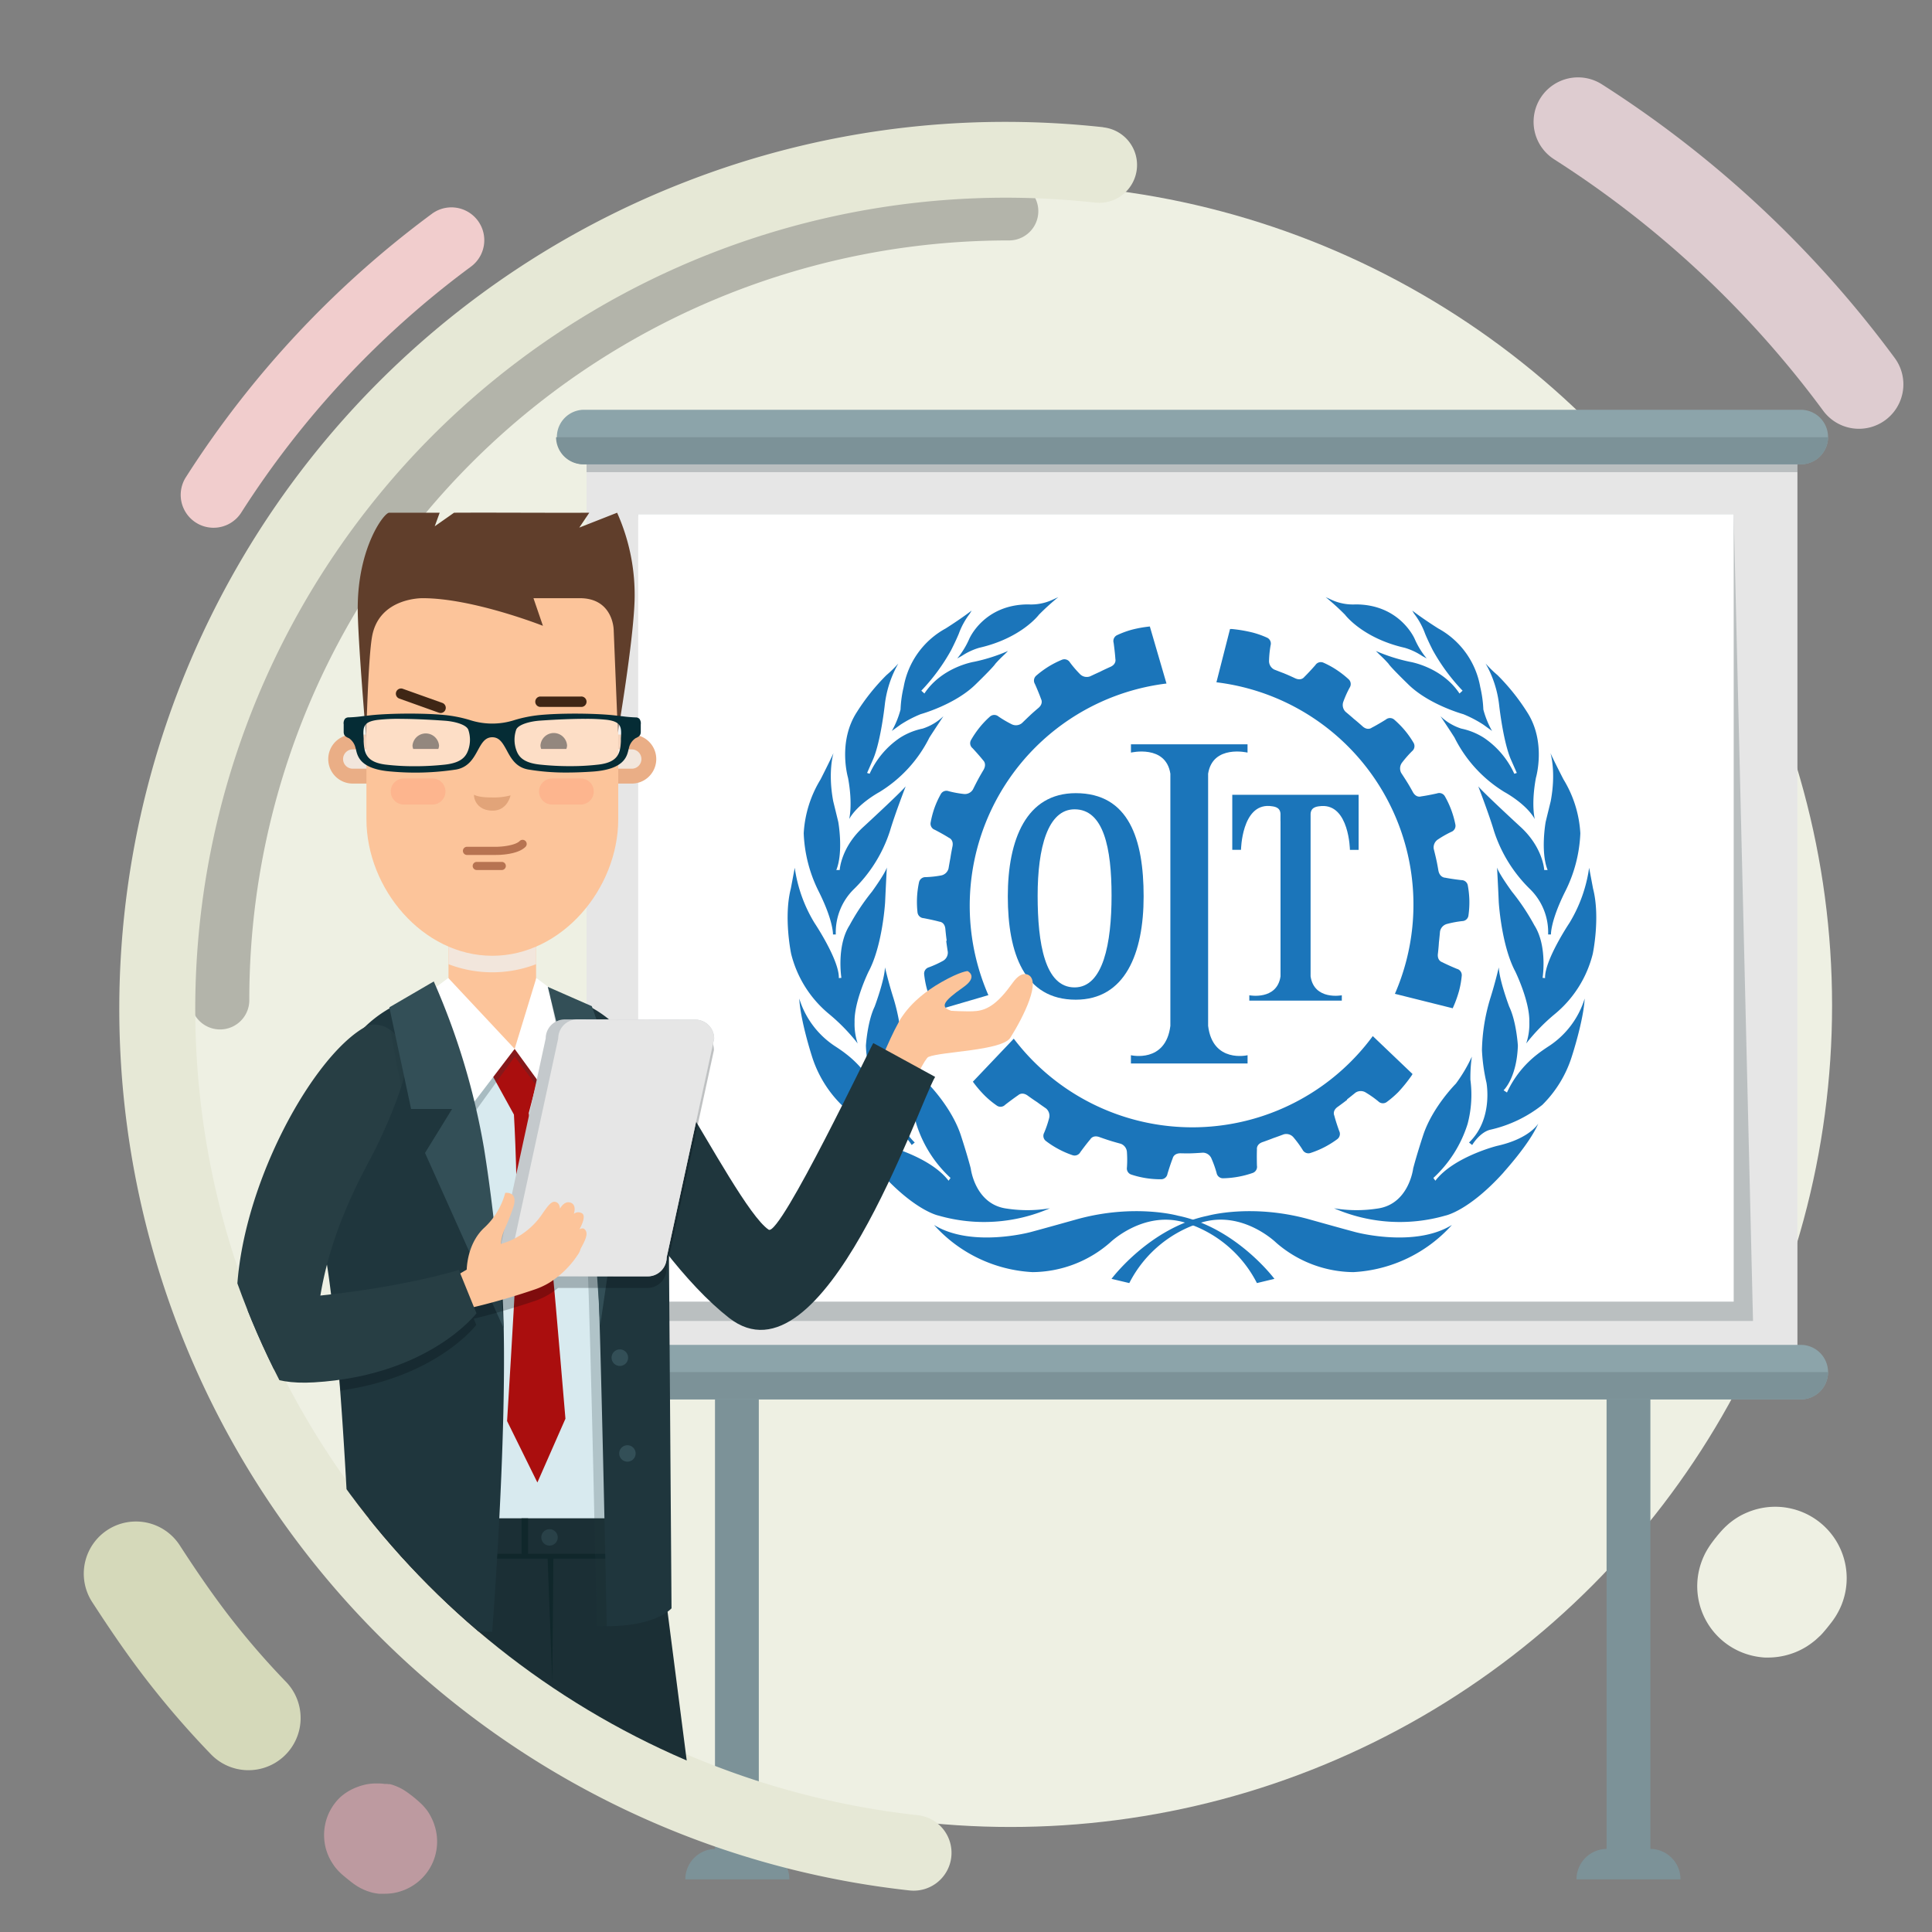 <svg xmlns="http://www.w3.org/2000/svg" xmlns:xlink="http://www.w3.org/1999/xlink" width="400" height="400" viewBox="0 0 400 400">
  <rect x="0" y="0" width="400" height="400" fill="#808080" stroke="none"/>
  <defs>
    <clipPath id="clip-path">
      <circle id="Elipse_4110" data-name="Elipse 4110" cx="170.096" cy="170.096" r="170.096" fill="none"/>
    </clipPath>
  </defs>
  <g id="Grupo_55721" data-name="Grupo 55721" transform="translate(-305 -2570)">
    <g id="CF1_2.2_derechos_3" data-name="CF1_2.2 derechos 3" transform="translate(305 2568.16)">
      <g id="Capa_2" data-name="Capa 2" transform="translate(39.12 39.904)">
        <circle id="Elipse_4108" data-name="Elipse 4108" cx="170.096" cy="170.096" r="170.096" fill="#eef0e3"/>
      </g>
      <g id="Layer_1" data-name="Layer 1" transform="translate(0 1.84)">
        <g id="Grupo_54682" data-name="Grupo 54682" transform="translate(115.128 84.84)">
          <g id="Grupo_54680" data-name="Grupo 54680">
            <rect id="Rectángulo_5673" data-name="Rectángulo 5673" width="250.696" height="189.752" transform="translate(6.312 8.416)" fill="#e6e6e6"/>
            <g id="Grupo_54679" data-name="Grupo 54679" transform="translate(6.312 8.416)" opacity="0.22">
              <rect id="Rectángulo_5674" data-name="Rectángulo 5674" width="250.696" height="4.496" fill="#1f363d"/>
            </g>
            <rect id="Rectángulo_5675" data-name="Rectángulo 5675" width="9.072" height="101.12" transform="translate(32.904 201.648)" fill="#7c9298"/>
            <rect id="Rectángulo_5676" data-name="Rectángulo 5676" width="9.072" height="101.12" transform="translate(217.496 201.648)" fill="#7c9298"/>
            <path id="Trazado_105013" data-name="Trazado 105013" d="M177.36,486.636a6.3,6.3,0,0,1,6.3-6.3H192.6a6.3,6.3,0,0,1,6.3,6.3Z" transform="translate(-150.6 -182.38)" fill="#7c9298"/>
            <path id="Trazado_105014" data-name="Trazado 105014" d="M408,486.636a6.3,6.3,0,0,1,6.3-6.3h8.944a6.3,6.3,0,0,1,6.288,6.3Z" transform="translate(-196.728 -182.38)" fill="#7c9298"/>
            <path id="Trazado_105015" data-name="Trazado 105015" d="M407.3,113.578a5.648,5.648,0,0,1-5.648,5.6h-252.1a5.648,5.648,0,0,1,0-11.288H401.623a5.648,5.648,0,0,1,5.68,5.688Z" transform="translate(-143.951 -107.89)" fill="#8ca4aa"/>
            <path id="Trazado_105016" data-name="Trazado 105016" d="M407.262,115a5.648,5.648,0,0,1-5.648,5.6H149.51a5.64,5.64,0,0,1-5.6-5.6Z" transform="translate(-143.91 -109.312)" fill="#7c9298"/>
            <path id="Trazado_105017" data-name="Trazado 105017" d="M407.3,355.522a5.648,5.648,0,0,1-5.68,5.656H149.551a5.648,5.648,0,0,1,0-11.288H401.623a5.648,5.648,0,0,1,5.68,5.632Z" transform="translate(-143.951 -156.29)" fill="#8ca4aa"/>
            <path id="Trazado_105018" data-name="Trazado 105018" d="M407.262,356.93a5.648,5.648,0,0,1-5.68,5.656H149.51a5.648,5.648,0,0,1-5.6-5.648Z" transform="translate(-143.91 -157.698)" fill="#7c9298"/>
          </g>
          <g id="Grupo_54681" data-name="Grupo 54681" transform="translate(17 21.624)" opacity="0.22">
            <path id="Trazado_105019" data-name="Trazado 105019" d="M395.976,301.944H169.16l-4-167.024H391.976Z" transform="translate(-165.16 -134.92)" fill="#1f363d"/>
          </g>
          <rect id="Rectángulo_5677" data-name="Rectángulo 5677" width="226.816" height="163.024" transform="translate(17 21.624)" fill="#fff"/>
        </g>
        <g id="Grupo_54686" data-name="Grupo 54686" transform="translate(163.07 123.632)">
          <path id="Trazado_105020" data-name="Trazado 105020" d="M243.462,228.96c-.128-.8-.264-2.264-.264-2.264-.1-1.552-1.208-1.6-1.208-1.6-1.368-.376-3.3-.736-3.3-.736a1.352,1.352,0,0,1-1.264-1.176,19.807,19.807,0,0,1-.1-3.152h0a19.333,19.333,0,0,1,.416-3.128,1.352,1.352,0,0,1,1.384-1.04,20.875,20.875,0,0,0,3.12-.336,1.968,1.968,0,0,0,1.6-1.456s.272-1.6.392-2.2h0c.112-.8.4-2.248.4-2.248.36-1.512-.7-1.9-.7-1.9-1.192-.76-2.928-1.656-2.928-1.656a1.344,1.344,0,0,1-.872-1.5,19.943,19.943,0,0,1,.8-3.04h0a19.1,19.1,0,0,1,1.312-2.864,1.328,1.328,0,0,1,1.6-.6,21.169,21.169,0,0,0,3.088.576,1.944,1.944,0,0,0,1.96-.928s.728-1.464,1.016-1.984h0c.392-.752,1.128-1.984,1.128-1.984.8-1.312,0-2.024,0-2.024-.88-1.112-2.216-2.544-2.216-2.544a1.32,1.32,0,0,1-.328-1.688,19.344,19.344,0,0,1,1.776-2.608h0a18.475,18.475,0,0,1,2.176-2.28,1.344,1.344,0,0,1,1.728,0,22.749,22.749,0,0,0,2.72,1.6,1.968,1.968,0,0,0,2.16-.232s1.168-1.136,1.6-1.536h0c.6-.584,1.7-1.512,1.7-1.512,1.216-.952.648-1.92.648-1.92-.472-1.336-1.272-3.12-1.272-3.12a1.352,1.352,0,0,1,.248-1.712,20.284,20.284,0,0,1,2.544-1.88h0a19.8,19.8,0,0,1,2.808-1.432,1.336,1.336,0,0,1,1.64.544,22.3,22.3,0,0,0,2.056,2.4,1.968,1.968,0,0,0,2.112.5s1.488-.7,2.032-.936h0c.752-.392,2.072-.984,2.072-.984,1.44-.576,1.144-1.664,1.144-1.664-.088-1.416-.36-3.352-.36-3.352a1.344,1.344,0,0,1,.712-1.6,19.56,19.56,0,0,1,2.952-1.1h0a24.619,24.619,0,0,1,3.928-.7h-.1l3.448,11.816A46.344,46.344,0,0,0,252.094,240.3l-10.936,3.2-.176-.344a28.97,28.97,0,0,1-1.6-4.088h0a19.581,19.581,0,0,1-.584-3.1,1.352,1.352,0,0,1,.976-1.432,21.229,21.229,0,0,0,2.856-1.3,1.96,1.96,0,0,0,1.064-1.888s-.248-1.6-.32-2.216Z" transform="translate(-210.532 -157.896)" fill="#1b75ba"/>
          <path id="Trazado_105021" data-name="Trazado 105021" d="M328.906,173.858c.8.312,2.088.92,2.088.92,1.384.7,2.008-.216,2.008-.216,1.016-.992,2.3-2.464,2.3-2.464a1.336,1.336,0,0,1,1.656-.5,18.461,18.461,0,0,1,2.76,1.512h0a20,20,0,0,1,2.48,1.944,1.344,1.344,0,0,1,.192,1.72,21.652,21.652,0,0,0-1.288,2.864,1.976,1.976,0,0,0,.44,2.128s1.256,1.048,1.7,1.456h0c.656.52,1.736,1.48,1.736,1.48,1.12,1.08,1.992.36,1.992.36,1.256-.64,2.912-1.68,2.912-1.68a1.344,1.344,0,0,1,1.728,0,20.336,20.336,0,0,1,2.216,2.248h0a19.3,19.3,0,0,1,1.808,2.576,1.344,1.344,0,0,1-.3,1.7,22.709,22.709,0,0,0-2.072,2.36,1.992,1.992,0,0,0-.192,2.168s.9,1.368,1.208,1.88h0c.456.712,1.152,1.976,1.152,1.976.7,1.384,1.752,1,1.752,1,1.4-.192,3.312-.624,3.312-.624a1.344,1.344,0,0,1,1.6.576,19.085,19.085,0,0,1,1.336,2.848h0a19.6,19.6,0,0,1,.856,3.04,1.344,1.344,0,0,1-.848,1.5,21.692,21.692,0,0,0-2.736,1.552,1.968,1.968,0,0,0-.9,1.968s.4,1.6.52,2.176h0c.192.8.432,2.248.432,2.248.264,1.544,1.408,1.544,1.408,1.544,1.392.28,3.336.5,3.336.5a1.336,1.336,0,0,1,1.352,1.08,19.938,19.938,0,0,1,.328,3.128h0a19.656,19.656,0,0,1-.192,3.144,1.328,1.328,0,0,1-1.3,1.136,21.761,21.761,0,0,0-3.088.576,1.976,1.976,0,0,0-1.5,1.6s-.144,1.6-.224,2.216h0c-.04.84-.2,2.272-.2,2.272-.224,1.544.856,1.832.856,1.832,1.256.648,3.072,1.392,3.072,1.392a1.336,1.336,0,0,1,1,1.408,19.142,19.142,0,0,1-.544,3.1h0a24.1,24.1,0,0,1-1.376,3.752l.056-.1-11.976-2.992a46.36,46.36,0,0,0-36.952-64.5l2.816-11.032H318a29.978,29.978,0,0,1,4.32.736h0a18.943,18.943,0,0,1,2.968,1.056,1.344,1.344,0,0,1,.736,1.6,21.949,21.949,0,0,0-.32,3.128,1.968,1.968,0,0,0,1.088,1.88s1.52.6,2.072.8Z" transform="translate(-226.032 -158.034)" fill="#1b75ba"/>
          <path id="Trazado_105022" data-name="Trazado 105022" d="M329.22,283.2c-.664.52-1.832,1.368-1.832,1.368-1.3.856-.8,1.856-.8,1.856.352,1.376,1.016,3.2,1.016,3.2a1.352,1.352,0,0,1-.384,1.688,19.917,19.917,0,0,1-2.68,1.672h0a19.258,19.258,0,0,1-2.912,1.208,1.352,1.352,0,0,1-1.6-.672,21.811,21.811,0,0,0-1.856-2.536,1.952,1.952,0,0,0-2.064-.656s-1.536.576-2.1.76h0c-.8.32-2.144.8-2.144.8-1.488.448-1.288,1.56-1.288,1.56-.056,1.408,0,3.36,0,3.36a1.344,1.344,0,0,1-.856,1.5,19.384,19.384,0,0,1-3.032.8h0a19.549,19.549,0,0,1-3.136.312,1.336,1.336,0,0,1-1.328-1.1,22,22,0,0,0-1.056-2.968,1.944,1.944,0,0,0-1.784-1.232s-1.6.112-2.232.128h0c-.84.04-2.28,0-2.28,0-1.552-.064-1.736,1.04-1.736,1.04-.52,1.312-1.08,3.2-1.08,3.2a1.336,1.336,0,0,1-1.3,1.136,19.535,19.535,0,0,1-3.144-.232h0a19.1,19.1,0,0,1-3.064-.744,1.328,1.328,0,0,1-.888-1.472,22.645,22.645,0,0,0,0-3.152,1.96,1.96,0,0,0-1.28-1.752s-1.6-.432-2.144-.616h0c-.8-.24-2.168-.728-2.168-.728-1.448-.576-1.976.408-1.976.408-.92,1.072-2.072,2.664-2.072,2.664a1.352,1.352,0,0,1-1.6.648,18.938,18.938,0,0,1-2.9-1.256h0a18.849,18.849,0,0,1-2.648-1.7,1.336,1.336,0,0,1-.352-1.688,22.273,22.273,0,0,0,1.016-2.976,1.976,1.976,0,0,0-.632-2.072s-1.352-.928-1.832-1.3h0c-.712-.448-1.888-1.3-1.888-1.3-1.224-.936-2.016-.152-2.016-.152-1.176.8-2.72,2-2.72,2a1.328,1.328,0,0,1-1.712.176,18.735,18.735,0,0,1-2.44-2h0a24.267,24.267,0,0,1-2.592-3.04l.056.088,8.472-8.912a46.4,46.4,0,0,0,74.328-.536l8.232,7.856-.2.328a30.972,30.972,0,0,1-2.752,3.408h0a20.8,20.8,0,0,1-2.4,2.064,1.336,1.336,0,0,1-1.72-.128,20.93,20.93,0,0,0-2.568-1.816,1.96,1.96,0,0,0-2.168,0s-1.264,1.024-1.744,1.392Z" transform="translate(-213.41 -179.102)" fill="#1b75ba"/>
          <g id="Grupo_54683" data-name="Grupo 54683">
            <path id="Trazado_105023" data-name="Trazado 105023" d="M247.73,169.076a17.128,17.128,0,0,0,2.488-4.048s3.016-7.144,12.232-7.144a10.576,10.576,0,0,0,5.008-.96l1.192-.544a49.724,49.724,0,0,0-4,3.632s-3.616,4.864-12.376,6.856a13.375,13.375,0,0,0-3.584,1.672Z" transform="translate(-212.616 -156.38)" fill="#1b75ba"/>
            <path id="Trazado_105024" data-name="Trazado 105024" d="M246.962,160.466l.368-.616s-1.88,1.488-5.36,3.7a17.208,17.208,0,0,0-8.72,12.144,23.862,23.862,0,0,0-.64,4.648,18.656,18.656,0,0,1-1.8,4.432l1.8-1.3a24.578,24.578,0,0,1,4.152-2.168s7.2-1.976,11.48-6.256c0,0,3.544-3.432,4-4.184a26.4,26.4,0,0,1,1.9-1.928l.72-.72a35.864,35.864,0,0,1-7.032,2.24s-6.624,1.04-10.28,6.568l-.64-.584a40.553,40.553,0,0,0,6.16-8.368s.928-1.8,1.6-3.424a15.5,15.5,0,0,1,2.3-4.184Z" transform="translate(-209.232 -157.074)" fill="#1b75ba"/>
            <path id="Trazado_105025" data-name="Trazado 105025" d="M229.734,173.55a22.453,22.453,0,0,0-2.792,8.424s-.8,7.5-2.4,11.328l-1.28,2.912.528.168a17.808,17.808,0,0,1,6.264-7.44,13.92,13.92,0,0,1,4.712-1.912,11.136,11.136,0,0,0,4.3-2.56s-2.088,3.136-2.9,4.416a27.639,27.639,0,0,1-10.344,11.28s-4.472,2.4-6.272,5.6c0,0,.8-2.96-.232-8.544,0,0-2.208-7.44,1.856-13.656a43.7,43.7,0,0,1,6.1-7.608A23.744,23.744,0,0,0,229.734,173.55Z" transform="translate(-206.812 -159.814)" fill="#1b75ba"/>
            <path id="Trazado_105026" data-name="Trazado 105026" d="M214.168,196.72s-1.216,3.832-.056,9.992c0,0,.928,3.776,1.048,4.3,0,0,1.1,6.152-.408,9.928h.7s.232-4.7,5-9.008c0,0,7.32-6.736,8.656-8.3,0,0-2.208,5.7-3.256,9.24a29.464,29.464,0,0,1-7.432,12,12.512,12.512,0,0,0-3.776,9.416h-.584s.12-2.728-2.9-8.8A29.3,29.3,0,0,1,208,213.336a23.936,23.936,0,0,1,3.488-11.152S213.416,198.4,214.168,196.72Z" transform="translate(-204.67 -164.448)" fill="#1b75ba"/>
            <path id="Trazado_105027" data-name="Trazado 105027" d="M205.311,226.406a29.985,29.985,0,0,0,4.072,11.392s5.176,7.728,5.056,11.448l.528-.056s-1.048-6.568,1.688-10.872a45.6,45.6,0,0,1,4.64-6.968s2.672-3.664,3.08-5c0,0-.232,4.36-.352,7.144,0,0-.512,8.952-3.424,14.4,0,0-3.016,6.16-2.9,10.464a12.656,12.656,0,0,0,.64,4.416,39.353,39.353,0,0,0-5.872-6.048,23.472,23.472,0,0,1-7.9-12.5s-1.6-7.552-.064-13.536Z" transform="translate(-203.837 -170.374)" fill="#1b75ba"/>
            <path id="Trazado_105028" data-name="Trazado 105028" d="M206.85,258.654a18.168,18.168,0,0,0,7.264,9.768s1.456.928,2.4,1.68a21.256,21.256,0,0,1,6.4,8l.7-.464s-2.728-2.5-2.968-9.232c0,0,.3-4.944,1.808-8.08,0,0,2.032-5.4,2.144-8.136,0,0,.7,3.024,1.688,6.16a39.407,39.407,0,0,1,1.8,10.984,37.839,37.839,0,0,1-.92,6.736s-1.456,7.552,3.592,12.384l-.632.52s-1.512-2.56-3.664-3.144a26.744,26.744,0,0,1-10.864-5.168,24.44,24.44,0,0,1-6.16-10.168S207.082,263.19,206.85,258.654Z" transform="translate(-204.44 -175.542)" fill="#1b75ba"/>
            <path id="Trazado_105029" data-name="Trazado 105029" d="M218.84,289.13s1.744,3.144,8.592,4.656c0,0,8.952,2.264,12.728,7.2l.408-.576a25.6,25.6,0,0,1-7.088-11.2,23.92,23.92,0,0,1-.584-9.12,30.4,30.4,0,0,0-.288-4.8,30.525,30.525,0,0,0,3.312,5.6s4.8,4.8,6.744,10.576c0,0,1.272,3.84,2.088,6.976,0,0,.872,7.44,7.44,8.312a28.191,28.191,0,0,0,8.952-.064,34.128,34.128,0,0,1-23.072,1.512s-4.8-.928-12-8.888C226.1,299.306,220.76,293.554,218.84,289.13Z" transform="translate(-206.838 -180.162)" fill="#1b75ba"/>
          </g>
          <g id="Grupo_54684" data-name="Grupo 54684" transform="translate(111.394)">
            <path id="Trazado_105030" data-name="Trazado 105030" d="M364,169.076a16.8,16.8,0,0,1-2.488-4.048s-3.024-7.144-12.224-7.144a10.608,10.608,0,0,1-5.016-.96l-1.192-.544a49.729,49.729,0,0,1,4,3.632s3.616,4.864,12.376,6.856a13.272,13.272,0,0,1,3.576,1.672Z" transform="translate(-343.08 -156.38)" fill="#1b75ba"/>
            <path id="Trazado_105031" data-name="Trazado 105031" d="M363.968,160.466l-.36-.616s1.88,1.488,5.368,3.7a17.184,17.184,0,0,1,8.712,12.144,24.736,24.736,0,0,1,.64,4.648,18.657,18.657,0,0,0,1.8,4.432l-1.8-1.3a24.579,24.579,0,0,0-4.152-2.168s-7.2-1.976-11.48-6.256c0,0-3.544-3.432-4-4.184a26.4,26.4,0,0,0-1.9-1.928l-.72-.72a36.113,36.113,0,0,0,7.032,2.24s6.616,1.04,10.28,6.568l.64-.584a40.552,40.552,0,0,1-6.16-8.368s-.928-1.8-1.6-3.424A15.386,15.386,0,0,0,363.968,160.466Z" transform="translate(-345.68 -157.074)" fill="#1b75ba"/>
            <path id="Trazado_105032" data-name="Trazado 105032" d="M382.134,173.55a22.511,22.511,0,0,1,2.784,8.424s.8,7.5,2.4,11.328l1.28,2.912-.52.168a17.92,17.92,0,0,0-6.28-7.44,13.921,13.921,0,0,0-4.7-1.912,11.2,11.2,0,0,1-4.3-2.56s2.1,3.136,2.9,4.416a27.639,27.639,0,0,0,10.344,11.28s4.48,2.4,6.28,5.6c0,0-.8-2.96.232-8.544,0,0,2.208-7.44-1.856-13.656a44.194,44.194,0,0,0-6.1-7.608A24.575,24.575,0,0,1,382.134,173.55Z" transform="translate(-349.022 -159.814)" fill="#1b75ba"/>
            <path id="Trazado_105033" data-name="Trazado 105033" d="M397.516,196.72s1.224,3.832.056,9.992c0,0-.928,3.776-1.048,4.3,0,0-1.1,6.152.408,9.928h-.7s-.232-4.7-5-9.008c0,0-7.32-6.736-8.656-8.3,0,0,2.208,5.7,3.256,9.24a29.463,29.463,0,0,0,7.432,12,12.512,12.512,0,0,1,3.776,9.416h.584s-.112-2.728,2.9-8.8a29.3,29.3,0,0,0,3.184-12.152,23.937,23.937,0,0,0-3.488-11.152S398.268,198.4,397.516,196.72Z" transform="translate(-350.98 -164.448)" fill="#1b75ba"/>
            <path id="Trazado_105034" data-name="Trazado 105034" d="M406.5,226.406A30.048,30.048,0,0,1,402.44,237.8s-5.176,7.728-5.064,11.448l-.512-.056s1.04-6.568-1.7-10.872a45.6,45.6,0,0,0-4.64-6.968s-2.68-3.664-3.088-5c0,0,.24,4.36.352,7.144,0,0,.528,8.952,3.432,14.4,0,0,3.016,6.16,2.9,10.464a12.657,12.657,0,0,1-.64,4.416,39.354,39.354,0,0,1,5.872-6.048,23.5,23.5,0,0,0,7.9-12.5s1.6-7.552.056-13.536Z" transform="translate(-351.952 -170.374)" fill="#1b75ba"/>
            <path id="Trazado_105035" data-name="Trazado 105035" d="M404.126,258.654a18.167,18.167,0,0,1-7.288,9.768s-1.448.928-2.4,1.68a21.256,21.256,0,0,0-6.4,8l-.7-.464s2.728-2.5,2.96-9.232c0,0-.288-4.944-1.792-8.08,0,0-2.04-5.4-2.16-8.136,0,0-.7,3.024-1.68,6.16a39.263,39.263,0,0,0-1.808,10.984,38.015,38.015,0,0,0,.936,6.736s1.456,7.552-3.608,12.384l.648.52s1.512-2.56,3.656-3.144a26.8,26.8,0,0,0,10.872-5.168,24.375,24.375,0,0,0,6.152-10.168S403.894,263.19,404.126,258.654Z" transform="translate(-350.502 -175.542)" fill="#1b75ba"/>
            <path id="Trazado_105036" data-name="Trazado 105036" d="M387.546,289.13s-1.744,3.144-8.6,4.656c0,0-8.952,2.264-12.72,7.2l-.408-.576a25.6,25.6,0,0,0,7.088-11.2,23.64,23.64,0,0,0,.576-9.12,29.754,29.754,0,0,1,.3-4.8,31.041,31.041,0,0,1-3.312,5.6s-4.8,4.8-6.736,10.576c0,0-1.28,3.84-2.1,6.976,0,0-.872,7.44-7.44,8.312a28.152,28.152,0,0,1-8.944-.064,34.1,34.1,0,0,0,23.064,1.512s4.8-.928,12-8.888C380.25,299.306,385.634,293.554,387.546,289.13Z" transform="translate(-343.514 -180.162)" fill="#1b75ba"/>
          </g>
          <g id="Grupo_54685" data-name="Grupo 54685" transform="translate(30.306 127.121)">
            <path id="Trazado_105037" data-name="Trazado 105037" d="M312.2,329.3s-7.928-10.632-19.96-13.072c0,0-8.976-2.528-20.8.7,0,0-6.8,1.912-9.76,2.7,0,0-12.2,3.3-19.96-1.488a29.48,29.48,0,0,0,20.392,9.768,24.672,24.672,0,0,0,16.04-6.1s6.888-6.712,15.432-4.184a24.952,24.952,0,0,1,14.992,12.552Z" transform="translate(-241.72 -315.282)" fill="#1b75ba"/>
            <path id="Trazado_105038" data-name="Trazado 105038" d="M287.66,329.3s7.928-10.632,19.952-13.072c0,0,8.984-2.528,20.8.7,0,0,6.8,1.912,9.768,2.7,0,0,12.208,3.3,19.96-1.488a29.512,29.512,0,0,1-20.4,9.768,24.656,24.656,0,0,1-16-6.1s-6.888-6.744-15.408-4.184a24.952,24.952,0,0,0-14.992,12.552Z" transform="translate(-250.908 -315.282)" fill="#1b75ba"/>
          </g>
          <path id="Trazado_105039" data-name="Trazado 105039" d="M304.68,260.55h-12v-1.712s7.2,1.712,8.168-6.08V200.55c-.944-6.08-8.16-4.368-8.16-4.368V194.47h24.136v1.712s-7.2-1.712-8.16,4.368v52.208c.952,7.792,8.168,6.08,8.168,6.08v1.712H304.68Z" transform="translate(-221.606 -163.998)" fill="#1b75ba"/>
          <path id="Trazado_105040" data-name="Trazado 105040" d="M328.894,213V211.45c-.1-1.552-1.6-1.5-2.248-1.6-5.784-.392-5.928,9.072-5.928,9.072H318.91V207.53h26.16v11.408h-1.8s-.144-9.432-5.888-9.08c-.64.08-2.152.04-2.256,1.6V228.85h0v16.272c.752,5.024,6.464,3.92,6.464,3.92v1.1H322.438v-1.1s5.72,1.1,6.464-3.92v-16.28h0V213Z" transform="translate(-226.852 -166.61)" fill="#1b75ba"/>
          <path id="Trazado_105041" data-name="Trazado 105041" d="M282.3,228.326c0,9.872-1.728,19-7.656,19-6.16,0-7.648-9.128-7.648-19s2.08-17.872,7.648-17.872C280.66,210.454,282.3,218.462,282.3,228.326Zm-7.416-21.216c-10.248,0-14.064,9.6-14.064,21.376s3.408,21.384,14.064,21.384c10.24,0,14.056-9.6,14.056-21.384s-3.008-21.376-14.056-21.376Z" transform="translate(-215.234 -166.526)" fill="#1b75ba"/>
        </g>
        <g id="Grupo_54716" data-name="Grupo 54716">
          <rect id="Rectángulo_5678" data-name="Rectángulo 5678" width="400" height="400" fill="none"/>
          <circle id="Elipse_4109" data-name="Elipse 4109" cx="170.096" cy="170.096" r="170.096" transform="translate(39.12 38.064)" fill="none"/>
          <path id="Trazado_105042" data-name="Trazado 105042" d="M218.788,48.93A169.288,169.288,0,0,0,49.38,218.338a6.056,6.056,0,1,0,12.112,0,157.16,157.16,0,0,1,157.3-157.3,6.056,6.056,0,0,0,0-12.112Z" transform="translate(-9.876 -11.258)" fill="#b3b4aa"/>
          <g id="Grupo_54687" data-name="Grupo 54687" transform="translate(17.346 16.019)">
            <path id="Trazado_105043" data-name="Trazado 105043" d="M63.472,428.72a162.779,162.779,0,0,1-11.592-13.4c-3.44-4.464-6.688-9.168-10.328-14.784a10.8,10.8,0,0,0-18.136,11.736c3.84,5.92,7.448,11.2,11.36,16.24a184.361,184.361,0,0,0,13.1,15.144,10.8,10.8,0,1,0,15.6-14.937Z" transform="translate(-21.682 -96.611)" fill="#d5d9ba"/>
            <path id="Trazado_105044" data-name="Trazado 105044" d="M98.279,477.391c-3.144-2.4,3.008,2.568,0,0" transform="translate(-36.817 -112.834)" fill="#9b6771"/>
            <path id="Trazado_105045" data-name="Trazado 105045" d="M84.158,476.558a10.209,10.209,0,0,0,.48,1.5,9.938,9.938,0,0,0,.8,1.6c.216.352.384.592.52.8.28.376.464.584.608.752.272.312.424.456.544.576s.328.312.424.4l.4.344.584.488.9.72.5.376.488.344.264.168a9.36,9.36,0,0,0,.856.488,11.409,11.409,0,0,0,2.4.9,12,12,0,0,0,1.3.216h1.24a11.3,11.3,0,0,0,1.472-.1,10.028,10.028,0,0,0,1.88-.44,10.285,10.285,0,0,0,1.984-.88,10.766,10.766,0,0,0,4.968-12.632,10.723,10.723,0,0,0-.632-1.6,11.5,11.5,0,0,0-.8-1.4c-.192-.28-.344-.456-.464-.608-.232-.28-.368-.432-.488-.56s-.328-.336-.424-.432l-.368-.336c-.144-.136-.272-.248-.424-.376l-.512-.44a2.514,2.514,0,0,0-.232-.176l-.208-.184h0l-.872-.656-.5-.352c-.128-.088-.272-.184-.632-.4a10.15,10.15,0,0,0-.936-.488,12.528,12.528,0,0,0-1.2-.472l-.544-.16H97.15l-.192-.04h-.552a9.844,9.844,0,0,0-.984-.1H94.374a11.126,11.126,0,0,0-1.68.176,11.308,11.308,0,0,0-1.9.544,10.855,10.855,0,0,0-3.616,2.168,10.727,10.727,0,0,0-1.928,2.5,10.529,10.529,0,0,0-1.184,3.256,10.2,10.2,0,0,0-.192,2.016,10.52,10.52,0,0,0,.288,2.5ZM95.446,486.278ZM97.422,463.646ZM97.318,463.646ZM96.862,463.542Z" transform="translate(-34.12 -110.169)" fill="#bd9aa0"/>
            <path id="Trazado_105046" data-name="Trazado 105046" d="M408.39,33.37a218.008,218.008,0,0,1,58.088,54.248" transform="translate(-99.024 -24.165)" fill="#590212"/>
            <path id="Trazado_105047" data-name="Trazado 105047" d="M401.147,38.829a208.8,208.8,0,0,1,55.624,51.944,9.2,9.2,0,1,0,14.8-10.929,227.145,227.145,0,0,0-60.529-56.535,9.2,9.2,0,1,0-9.9,15.512Z" transform="translate(-96.724 -21.864)" fill="#deccd0"/>
            <path id="Trazado_105048" data-name="Trazado 105048" d="M458.356,411.036c-2.184,2.856,2.328-2.728,0,0" transform="translate(-108.894 -99.543)" fill="#9b6771"/>
            <path id="Trazado_105049" data-name="Trazado 105049" d="M457.553,422.56a15.666,15.666,0,0,0,2.088-.68,15.355,15.355,0,0,0,2.168-1.1c.472-.3.8-.528,1.056-.72.5-.376.8-.616,1-.8.416-.376.608-.568.8-.728.288-.288.408-.424.52-.544s.288-.344.4-.464l.5-.6c.24-.3.472-.584.712-.9.12-.152.24-.3.424-.552l.176-.24.184-.272.224-.328.248-.4c.072-.128.168-.28.272-.48a14.133,14.133,0,0,0,.72-1.472,14.6,14.6,0,0,0,.592-1.712,14.216,14.216,0,0,0,.344-1.528,14.789,14.789,0,0,0-11.856-16.992,14.4,14.4,0,0,0-2.736-.256,14.792,14.792,0,0,0-5.672,1.128,15.5,15.5,0,0,0-1.6.76,16.122,16.122,0,0,0-1.528.984c-.32.24-.536.416-.72.56-.336.288-.528.472-.688.616s-.424.416-.544.536l-.408.44-.4.456-.424.5c-.088.1-.16.216-.248.32s-.168.192-.248.3h0c-.264.344-.456.592-.664.88l-.176.24-.176.256c-.048.072-.112.16-.184.28s-.128.192-.216.336-.144.232-.24.4-.16.28-.272.48a15.586,15.586,0,0,0-1.232,3.144,14.776,14.776,0,0,0,10.3,18.064,15.2,15.2,0,0,0,3.2.536h.8A15.2,15.2,0,0,0,457.553,422.56Z" transform="translate(-105.195 -95.851)" fill="#eef0e3"/>
            <path id="Trazado_105050" data-name="Trazado 105050" d="M55.27,116.736A197.961,197.961,0,0,1,104.518,64" transform="translate(-28.4 -30.291)" fill="#590212"/>
            <path id="Trazado_105051" data-name="Trazado 105051" d="M59.305,118.693a191.04,191.04,0,0,1,47.552-50.912,6.8,6.8,0,0,0-8.08-10.944,204.8,204.8,0,0,0-50.944,54.544,6.8,6.8,0,1,0,11.472,7.312Z" transform="translate(-26.699 -28.592)" fill="#f1cdcd"/>
          </g>
          <path id="Trazado_105052" data-name="Trazado 105052" d="M234.622,34.492a184.92,184.92,0,0,0-20.288-1.112A182.145,182.145,0,0,0,148.3,45.724,183.634,183.634,0,0,0,194.454,399.54a7.835,7.835,0,1,0,1.712-15.576A167.949,167.949,0,0,1,214.334,49.076,171.321,171.321,0,0,1,232.9,50.092a7.835,7.835,0,0,0,1.72-15.576Z" transform="translate(-6.182 -8.148)" fill="#e6e8d6"/>
          <g id="Grupo_54715" data-name="Grupo 54715" transform="translate(39.12 38.064)" clip-path="url(#clip-path)">
            <g id="Grupo_54714" data-name="Grupo 54714" transform="translate(9.87 68.074)">
              <path id="Trazado_105053" data-name="Trazado 105053" d="M220.47,287.256s8.2-22.6,10.792-24.88c2.144-1.88,11.2-.4,14.976-.8,2.4-.248,4.536-1.656,7.512-5.832.968-1.36,2-2.064,2.984-1.752,3.2,1.024-.8,8.88-3.44,13.088-1.68,2.728-14.256,2.856-16.976,4-1.36.576-8.272,16.9-8.272,16.9Z" transform="translate(-93.084 -158.394)" fill="#fcc49a"/>
              <path id="Trazado_105054" data-name="Trazado 105054" d="M153.362,264.679c-1.768-.616-2.2.52-5.056,3.112-7.448,6.768,14.44,45.736,32,59.44,19.44,15.2,39.2-44.072,42.664-49.9l-12.8-7c-.1-.208-19.3,40.24-21.672,38.632-3.928-2.656-11.928-17.456-17.816-26.992C165.45,273.567,160.85,267.3,153.362,264.679Z" transform="translate(-78.352 -160.513)" fill="#1f363d"/>
              <path id="Trazado_105055" data-name="Trazado 105055" d="M232.51,263.974s1.744-4.472,8.936-8.552c3.936-2.232,5.384-2.272,5.384-2.272s2.328,1.1-.912,3.368c-4.248,2.976-4.8,4.088-2.456,4.864s2.648.584,2.648.584Z" transform="translate(-95.492 -158.24)" fill="#fcc49a"/>
              <path id="Trazado_105056" data-name="Trazado 105056" d="M92.574,392.084h58.32c2.7-38.84,2.768-87.728,2.968-93.176.752-20.736-7.512-32.144-13.168-35.64-8.8-5.448-22.1-5.448-22.1-5.448s-13.216,0-22.024,5.448c-5.656,3.5-13.92,14.9-13.168,35.64C83.6,304.364,89.878,353.244,92.574,392.084Z" transform="translate(-65.66 -159.174)" fill="#fcc49a"/>
              <path id="Trazado_105057" data-name="Trazado 105057" d="M134.206,259.186c0,3.952-2.736,8.912-9.464,8.928s-8.672-5.064-8.672-8.928V240.65h18.136Z" transform="translate(-72.204 -155.74)" fill="#fcc49a"/>
              <g id="Grupo_54692" data-name="Grupo 54692" transform="translate(18.97 45.95)">
                <g id="Grupo_54689" data-name="Grupo 54689">
                  <path id="Trazado_105058" data-name="Trazado 105058" d="M90.022,202.094a5.072,5.072,0,1,1,0-10.144h4a5.072,5.072,0,1,1,0,10.144Z" transform="translate(-84.95 -191.95)" fill="#eaae86"/>
                  <g id="Grupo_54688" data-name="Grupo 54688" transform="translate(3.072 3.064)">
                    <path id="Trazado_105059" data-name="Trazado 105059" d="M90.79,199.78a2,2,0,1,1,0-4h4a2,2,0,0,1,0,4Z" transform="translate(-88.79 -195.78)" fill="#f2e6dc"/>
                  </g>
                </g>
                <g id="Grupo_54691" data-name="Grupo 54691" transform="translate(53.768)">
                  <path id="Trazado_105060" data-name="Trazado 105060" d="M157.232,202.094a5.072,5.072,0,1,1,0-10.144h4a5.072,5.072,0,0,1,0,10.144Z" transform="translate(-152.16 -191.95)" fill="#eaae86"/>
                  <g id="Grupo_54690" data-name="Grupo 54690" transform="translate(3.072 3.064)">
                    <path id="Trazado_105061" data-name="Trazado 105061" d="M158,199.78a2,2,0,0,1,0-4h4a2,2,0,0,1,0,4Z" transform="translate(-156 -195.78)" fill="#f2e6dc"/>
                  </g>
                </g>
              </g>
              <g id="Grupo_54693" data-name="Grupo 54693" transform="translate(43.866 84.91)">
                <path id="Trazado_105062" data-name="Trazado 105062" d="M116.07,249.226a25.312,25.312,0,0,0,18.136,0V240.65H116.07Z" transform="translate(-116.07 -240.65)" fill="#f2e6dc"/>
              </g>
              <path id="Trazado_105063" data-name="Trazado 105063" d="M120.894,142.59c-14.4,0-26.064,9.24-26.064,23.632v33.352c0,14.4,11.664,28.3,26.064,28.3s26.072-13.9,26.072-28.3V166.222C146.966,151.83,135.278,142.59,120.894,142.59Z" transform="translate(-67.956 -136.128)" fill="#fcc49a"/>
              <path id="Trazado_105064" data-name="Trazado 105064" d="M122.679,207.51s.8.56,3.36.56a14.055,14.055,0,0,0,4.2-.416s-.624,3.12-3.64,3.152C123.463,210.838,122.615,208.55,122.679,207.51Z" transform="translate(-73.525 -149.112)" fill="#e2a479"/>
              <path id="Trazado_105065" data-name="Trazado 105065" d="M126.681,222.317h-6.112a.848.848,0,0,1,0-1.688h6.024c1.44,0,4.056-.3,4.96-1.192a.851.851,0,1,1,1.208,1.2C131.161,222.237,127.449,222.317,126.681,222.317Z" transform="translate(-72.95 -151.447)" fill="#b77351"/>
              <path id="Trazado_105066" data-name="Trazado 105066" d="M128.354,226.58H123.17a.84.84,0,0,1,0-1.68h5.184a.84.84,0,0,1,0,1.68Z" transform="translate(-73.456 -152.59)" fill="#b77351"/>
              <path id="Trazado_105067" data-name="Trazado 105067" d="M147.969,184.251h-8.456a1.08,1.08,0,0,1,0-2.152h8.456a1.08,1.08,0,1,1,0,2.152Z" transform="translate(-76.695 -144.029)" fill="#3f2615"/>
              <path id="Trazado_105068" data-name="Trazado 105068" d="M111.69,185.092a1.136,1.136,0,0,1-.36-.064l-8.168-2.92a1.075,1.075,0,0,1,.728-2.024L112.058,183a1.08,1.08,0,0,1-.368,2.1Z" transform="translate(-69.48 -143.614)" fill="#3f2615"/>
              <path id="Trazado_105069" data-name="Trazado 105069" d="M106.036,152.223c10.4,0,24.888,5.72,24.888,5.72l-1.96-5.72h9.6c6.92,0,7.008,6.544,7.008,6.544l.864,21.312s3.2-18.7,3.464-27.392a41.6,41.6,0,0,0-3.616-18.16l-7.832,3.08,2.072-3.08c-6.96.048-19.416-.048-28,0l-4,2.808,1.024-2.808H99.092c-1.08,0-6.512,7.256-6.512,19.752,0,6.448,1.752,26.9,1.752,26.9s.384-16.5,1.232-21.1C97.06,152.031,106.036,152.223,106.036,152.223Z" transform="translate(-67.506 -134.513)" fill="#603e2b"/>
              <g id="Grupo_54696" data-name="Grupo 54696" transform="translate(31.922 55.038)">
                <g id="Grupo_54694" data-name="Grupo 54694" transform="translate(0 0)" opacity="0.3">
                  <path id="Trazado_105070" data-name="Trazado 105070" d="M112.452,206a2.688,2.688,0,0,1-2.688,2.7h-5.928a2.7,2.7,0,0,1-2.7-2.7h0a2.7,2.7,0,0,1,2.7-2.688h5.928A2.688,2.688,0,0,1,112.452,206Z" transform="translate(-101.14 -203.31)" fill="#ff8f71"/>
                </g>
                <g id="Grupo_54695" data-name="Grupo 54695" transform="translate(30.704)" opacity="0.3">
                  <path id="Trazado_105071" data-name="Trazado 105071" d="M150.832,206a2.7,2.7,0,0,1-2.7,2.7h-5.92a2.7,2.7,0,0,1-2.7-2.7h0a2.7,2.7,0,0,1,2.7-2.688h5.92a2.688,2.688,0,0,1,2.7,2.688Z" transform="translate(-139.52 -203.31)" fill="#ff8f71"/>
                </g>
              </g>
              <g id="Grupo_54697" data-name="Grupo 54697" transform="translate(36.41 45.626)">
                <path id="Trazado_105072" data-name="Trazado 105072" d="M145.23,194.845a2.52,2.52,0,0,0,.152-.688,2.76,2.76,0,0,0-5.512,0,2.256,2.256,0,0,0,.152.688Z" transform="translate(-113.374 -191.546)" fill="#3f2919"/>
                <path id="Trazado_105073" data-name="Trazado 105073" d="M112.1,194.86a2.256,2.256,0,0,0,.152-.688,2.76,2.76,0,0,0-5.5,0,2.256,2.256,0,0,0,.152.688Z" transform="translate(-106.75 -191.561)" fill="#3f2919"/>
              </g>
              <path id="Trazado_105074" data-name="Trazado 105074" d="M150.266,267.822s-13.08-10.064-16.5-11.032v2.568c0,5.256-.864,11.6-5.072,11.6s-14.56-6.344-14.56-11.6v-2.536c-3.432.992-4.48,2.28-4.48,2.28l7.264,113.736h10.144l22.24-.6Z" transform="translate(-70.92 -158.968)" fill="#d8eaef"/>
              <g id="Grupo_54700" data-name="Grupo 54700" transform="translate(22.149 41.606)">
                <g id="Grupo_54698" data-name="Grupo 54698" transform="translate(3.684 0.794)" opacity="0.44">
                  <path id="Trazado_105075" data-name="Trazado 105075" d="M115.8,194.3c-.536,1.6-1.6,2.832-5.008,3.2a57.009,57.009,0,0,1-12.376,0c-4.384-.536-4.68-2.8-4.8-5.032-.136-2.52-.568-4.264,3.08-4.736s10.608-.08,13.936.144c1.744.12,4.592.7,5.12,2.024A6.7,6.7,0,0,1,115.8,194.3Zm31.544-1.816c-.112,2.232-.408,4.5-4.8,5.032a57.009,57.009,0,0,1-12.376,0c-3.384-.384-4.472-1.648-5.016-3.2a6.752,6.752,0,0,1,0-4.384c.528-1.32,3.376-1.9,5.128-2.024,3.312-.224,10.288-.624,13.928-.144s3.3,2.224,3.136,4.744Z" transform="translate(-93.528 -187.512)" fill="#fff"/>
                </g>
                <g id="Grupo_54699" data-name="Grupo 54699">
                  <path id="Trazado_105076" data-name="Trazado 105076" d="M149.464,187.646c-.96,0-2.4-.216-4.64-.456a90.633,90.633,0,0,0-15.2,0c-4.8.48-5.952,1.752-9.808,1.752s-4.976-1.272-9.808-1.752a90.711,90.711,0,0,0-15.2,0c-2.232.24-3.68.456-4.64.456s-.8.8-.8,1.392v1.344c0,.656.368.8.952,1.072a3.48,3.48,0,0,1,1.5,2.24c.36,1.184.376,4.112,7.128,4.616a55.552,55.552,0,0,0,13.448-.416c4.592-.8,4-6.648,7.464-6.648s2.872,5.824,7.464,6.648a55.489,55.489,0,0,0,13.44.416c6.768-.5,6.768-3.432,7.144-4.616a3.493,3.493,0,0,1,1.488-2.24c.6-.264.968-.416.968-1.072v-1.344C150.3,188.414,150.44,187.646,149.464,187.646Zm-34.352,6.528c-.544,1.6-1.6,2.832-5.016,3.2a57.009,57.009,0,0,1-12.376,0c-4.376-.536-4.68-2.8-4.8-5.032-.136-2.52-.568-4.264,3.08-4.736s10.608-.08,13.928.144c1.752.12,4.6.7,5.136,2.024a6.808,6.808,0,0,1,.048,4.4Zm31.56-1.792c-.12,2.232-.416,4.5-4.8,5.032a57.009,57.009,0,0,1-12.376,0c-3.384-.384-4.472-1.648-5.016-3.2a6.752,6.752,0,0,1,.04-4.384c.536-1.32,3.376-1.9,5.128-2.024,3.32-.224,10.288-.624,13.92-.144S146.776,189.862,146.672,192.382Z" transform="translate(-89.01 -186.59)" fill="#052c35"/>
                  <path id="Trazado_105077" data-name="Trazado 105077" d="M135.161,198.72h0a46.511,46.511,0,0,1-8.04-.632c-2.52-.456-3.544-2.32-4.44-4-.8-1.432-1.464-2.672-2.976-2.672s-2.192,1.24-2.976,2.672c-.9,1.648-1.92,3.512-4.448,4a55.88,55.88,0,0,1-13.512.424c-6.3-.48-6.928-3.064-7.264-4.448a1.308,1.308,0,0,0-.1-.368,3.32,3.32,0,0,0-1.352-2.072c-.608-.264-1.112-.5-1.112-1.312v-1.344a2.1,2.1,0,0,0,0-.224,1.528,1.528,0,0,1,.272-1.152,1.064,1.064,0,0,1,.8-.288,28.263,28.263,0,0,0,2.9-.256l1.712-.192c1.976-.208,4.936-.336,7.928-.336,2.776,0,5.32.1,7.36.3A27.416,27.416,0,0,1,115,187.832a15.04,15.04,0,0,0,9.392,0,27.45,27.45,0,0,1,5.08-1.008c2.04-.2,4.584-.3,7.36-.3,2.992,0,5.952.128,7.928.336l1.72.192a28.142,28.142,0,0,0,2.888.256,1.088,1.088,0,0,1,.8.288,1.6,1.6,0,0,1,.28,1.16v1.56c0,.8-.5,1.032-1.08,1.3a3.28,3.28,0,0,0-1.384,2.1,2.755,2.755,0,0,0-.1.376c-.336,1.384-.976,3.952-7.272,4.424C138.729,198.648,136.881,198.72,135.161,198.72ZM119.7,190.9c1.824,0,2.616,1.432,3.448,2.952s1.8,3.288,4.064,3.7a45.409,45.409,0,0,0,7.944.624h0c1.712,0,3.536-.072,5.432-.208,5.912-.448,6.464-2.688,6.792-4,.04-.152.072-.288.112-.408a3.7,3.7,0,0,1,1.6-2.4c.624-.28.8-.384.8-.8v-1.6a1.477,1.477,0,0,0-.128-.8.632.632,0,0,0-.44-.12,29.2,29.2,0,0,1-2.952-.264l-1.712-.192c-.56-.064-1.192-.112-1.888-.16l.688.08c3.592.464,3.488,2.216,3.352,4.432v.576c-.128,2.48-.608,4.744-5.024,5.3a50.851,50.851,0,0,1-6.072.336,59.245,59.245,0,0,1-6.4-.336c-3.728-.432-4.744-1.96-5.24-3.4a7.04,7.04,0,0,1,.048-4.568c.728-1.824,4.888-2.16,5.36-2.192,3.7-.256,6.992-.376,9.552-.376h-2.248c-2.76,0-5.288.1-7.3.3a26.239,26.239,0,0,0-4.992.992,15.632,15.632,0,0,1-9.68,0,26.24,26.24,0,0,0-4.992-.992c-2.024-.2-4.552-.3-7.312-.3h-2.256c2.608,0,5.816.12,9.6.376.472,0,4.632.368,5.368,2.192a7.152,7.152,0,0,1,.04,4.568c-.5,1.44-1.52,2.968-5.24,3.4a59.245,59.245,0,0,1-6.4.336,50.954,50.954,0,0,1-6.072-.336c-4.432-.552-4.9-2.816-5.024-5.3v-.584c-.144-2.216-.248-3.96,3.352-4.424l.7-.08c-.7.048-1.344.1-1.9.16l-1.7.192a29.514,29.514,0,0,1-2.96.264.608.608,0,0,0-.432.12c-.136.136-.128.456-.112.76v1.6c0,.448.176.544.8.8a3.728,3.728,0,0,1,1.664,2.4,4.125,4.125,0,0,1,.1.4c.328,1.344.864,3.592,6.784,4.04a55.239,55.239,0,0,0,13.384-.416c2.264-.408,3.2-2.08,4.064-3.7S117.873,190.9,119.7,190.9Zm19.12-3.3c-2.488,0-5.688.128-9.256.376-2.056.144-4.464.8-4.9,1.856a6.4,6.4,0,0,0,0,4.192c.464,1.344,1.368,2.648,4.8,3.04a58.179,58.179,0,0,0,6.312.336,49.75,49.75,0,0,0,6.008-.336c4-.5,4.432-2.4,4.552-4.8v-.592c.136-2.232.208-3.464-2.888-3.864a38.279,38.279,0,0,0-4.632-.2Zm-38.24,0a38.277,38.277,0,0,0-4.616.224c-3.1.4-3.032,1.6-2.888,3.856v.6c.12,2.4.528,4.288,4.552,4.8a49.847,49.847,0,0,0,6.008.336,57.921,57.921,0,0,0,6.3-.336c3.424-.392,4.328-1.7,4.8-3.04a6.448,6.448,0,0,0,0-4.192c-.432-1.072-2.84-1.712-4.9-1.856-3.624-.256-6.736-.384-9.264-.384Z" transform="translate(-88.924 -186.52)" fill="#052c35"/>
                </g>
              </g>
              <g id="Grupo_54703" data-name="Grupo 54703" transform="translate(23.81 208.214)">
                <path id="Trazado_105078" data-name="Trazado 105078" d="M91,394.78l9.3,134.448h15.3l10.032-89.752c.184-1.5.936-2.648,2.4-2.672s1.928,1.2,2.5,2.672L155,529.228h16.24L153.92,394.78Z" transform="translate(-91 -394.78)" fill="#1b2f35"/>
                <g id="Grupo_54701" data-name="Grupo 54701" transform="translate(39.248 2.248)" opacity="0.56">
                  <path id="Trazado_105079" data-name="Trazado 105079" d="M143.484,399.3a1.7,1.7,0,1,1-.5-1.213,1.712,1.712,0,0,1,.5,1.213Z" transform="translate(-140.06 -397.59)" fill="#334f57"/>
                </g>
                <g id="Grupo_54702" data-name="Grupo 54702" transform="translate(0.496)" opacity="0.76">
                  <path id="Trazado_105080" data-name="Trazado 105080" d="M155.1,402.14H127.66v-7.36H126.3v7.36H91.62l.072.984H131.7l.968,25.6.232-25.6h22.136Z" transform="translate(-91.62 -394.78)" fill="#0d2528"/>
                </g>
              </g>
              <path id="Trazado_105081" data-name="Trazado 105081" d="M134.914,286.584l2.64-10.112-5.5-3.272-4.8,5.312,4.6,8.36s1.032,16.952.384,32.112c-.336,7.84-1.8,31.344-1.8,31.344l6.272,12.72,5.808-13.208s-2.016-24-2.784-32C138.306,302.912,134.914,286.584,134.914,286.584Z" transform="translate(-74.44 -162.25)" fill="#aa0e0e"/>
              <g id="Grupo_54706" data-name="Grupo 54706" transform="translate(38.29 96.342)">
                <g id="Grupo_54704" data-name="Grupo 54704" transform="translate(0 1.864)" opacity="0.26">
                  <path id="Trazado_105082" data-name="Trazado 105082" d="M138.388,261.07l-5.232-3.8-4.608,13-14.216-13-5.232,3.8,9.72,23.872,9.576-13.256,9.152,12.216Z" transform="translate(-109.1 -257.27)" fill="#1f363d"/>
                </g>
                <g id="Grupo_54705" data-name="Grupo 54705" transform="translate(0.464)">
                  <path id="Trazado_105083" data-name="Trazado 105083" d="M142.734,258.74l-5.056-3.8-4.488,14.68,8.816,12.12Z" transform="translate(-114.382 -254.94)" fill="#fff"/>
                  <path id="Trazado_105084" data-name="Trazado 105084" d="M109.68,258.74l5.064-3.8,13.744,14.68-9.24,12.12Z" transform="translate(-109.68 -254.94)" fill="#fff"/>
                </g>
              </g>
              <path id="Trazado_105085" data-name="Trazado 105085" d="M83.7,312.71c3.888,21.6,5.648,75.712,5.648,75.712.3.3,18.96,2.616,28.952,2.616,0,0,4.616-59.16,1.168-79.688C115.773,289.382,106,258.67,106,258.67a44.97,44.97,0,0,0-5.736,1.8C93.789,262.934,76.525,272.9,83.7,312.71Z" transform="translate(-65.387 -159.344)" fill="#1f363d"/>
              <g id="Grupo_54710" data-name="Grupo 54710" transform="translate(64.426 98.182)">
                <g id="Grupo_54708" data-name="Grupo 54708" transform="translate(0)">
                  <g id="Grupo_54707" data-name="Grupo 54707" transform="translate(0.44 1.808)" opacity="0.22">
                    <path id="Trazado_105086" data-name="Trazado 105086" d="M164.88,312.892l.536,73.464c-.3.3-3.432,3.7-13.416,3.7,0,0-1.2-60.248-1.944-76.208-1.168-25.072-7.736-54.344-7.736-54.344C144.256,259.956,168.52,272.6,164.88,312.892Z" transform="translate(-142.32 -259.5)" fill="#1f363d"/>
                  </g>
                  <path id="Trazado_105087" data-name="Trazado 105087" d="M166.956,312.726l.536,73.464c-.3.3-3.432,3.7-13.416,3.7,0,0-1.2-60.248-1.944-76.208-1.168-25.072-9.832-55.008-9.832-55.008a45.08,45.08,0,0,1,5.744,1.8C154.508,262.934,170.6,272.438,166.956,312.726Z" transform="translate(-141.876 -257.526)" fill="#1f363d"/>
                  <path id="Trazado_105088" data-name="Trazado 105088" d="M150.882,261.24l-9.112-4s2.52,10.224,6.176,25.648c3.112,13.128,4.664,44.52,4.664,44.52l5.64-38.488-7.848-7.872,7.2-.64Z" transform="translate(-141.77 -257.24)" fill="#334f57"/>
                </g>
                <g id="Grupo_54709" data-name="Grupo 54709" transform="translate(13.208 75.056)">
                  <path id="Trazado_105089" data-name="Trazado 105089" d="M161.7,352.764a1.712,1.712,0,1,1-1.7-1.7A1.712,1.712,0,0,1,161.7,352.764Z" transform="translate(-158.28 -351.06)" fill="#334f57"/>
                  <path id="Trazado_105090" data-name="Trazado 105090" d="M163.644,377.572a1.7,1.7,0,1,1-.5-1.21,1.712,1.712,0,0,1,.5,1.21Z" transform="translate(-158.668 -356.02)" fill="#334f57"/>
                </g>
              </g>
              <path id="Trazado_105091" data-name="Trazado 105091" d="M94.127,269.146a5.6,5.6,0,0,0-5.6-2.008c-12.7,6.16-31.624,42.4-26.4,66.4,1.96,8.968,14.808,3.944,15.424-2.248.84-8.408,1.96-19.064,11.2-36.176,3.032-5.6,7.648-16.368,7.56-20.128a9.4,9.4,0,0,0-2.184-5.84Z" transform="translate(-61.237 -161.012)" fill="#273e44"/>
              <g id="Grupo_54711" data-name="Grupo 54711" transform="translate(31.01 98.022)" opacity="0.22">
                <path id="Trazado_105092" data-name="Trazado 105092" d="M100,262.024l8.8-4.984a146.647,146.647,0,0,1,10.4,34.528c2.848,17.648,4.088,37.328,4.088,37.328L106.96,292.544l5.6-9.1h-8.48Z" transform="translate(-100 -257.04)" fill="#1f363d"/>
              </g>
              <path id="Trazado_105093" data-name="Trazado 105093" d="M100.76,261.2l9.2-5.36a146.649,146.649,0,0,1,10.4,34.528c2.848,17.648,4.088,37.328,4.088,37.328l-16.3-36.352,5.6-9.1h-8.48Z" transform="translate(-69.142 -158.778)" fill="#334f57"/>
              <g id="Grupo_54712" data-name="Grupo 54712" transform="translate(19.594 107.326)" opacity="0.25">
                <path id="Trazado_105094" data-name="Trazado 105094" d="M161.082,268.71l-24.424-.04a3.936,3.936,0,0,0-3.936,3.92l-8.976,41.4a16.735,16.735,0,0,1-2.888,1.16,8.536,8.536,0,0,1,.544-2.464c.456-1.216.9-1.88,1.96-4.912,1.288-3.616-1.6-3.2-1.6-3.2a15.064,15.064,0,0,1-4.448,7.32c-2.928,2.816-3.448,6.832-3.528,8.576l-1.344.8-.312-.752s-9.744,3.1-26.4,5.048l1.9,17.544c20-2.808,28.12-13.6,28.12-13.6l-.52-1.272c2.336-.56,6.976-1.768,12.7-3.7a15.562,15.562,0,0,0,2.872-1.336c.112-.072.264-.16.448-.288a17.169,17.169,0,0,0,1.44-1.056H151.2a3.92,3.92,0,0,0,3.928-3.92l9.832-45.32A3.92,3.92,0,0,0,161.082,268.71Z" transform="translate(-85.73 -268.67)" fill="#00070a"/>
              </g>
              <g id="Grupo_54713" data-name="Grupo 54713" transform="translate(54.17 104.926)">
                <path id="Trazado_105095" data-name="Trazado 105095" d="M163.814,314.958a3.92,3.92,0,0,1-3.928,3.92l-27.024-.04a3.912,3.912,0,0,1-3.912-3.928l9.824-45.32a3.928,3.928,0,0,1,3.928-3.92l27.024.04a3.92,3.92,0,0,1,3.92,3.928Z" transform="translate(-128.95 -265.67)" fill="#c4c9cc"/>
                <path id="Trazado_105096" data-name="Trazado 105096" d="M164.462,314.958l9.832-45.32a3.92,3.92,0,0,0-3.92-3.928l-24.424-.04a3.936,3.936,0,0,0-3.936,3.92l-9.824,45.328a3.92,3.92,0,0,0,3.912,3.928h24.432A3.92,3.92,0,0,0,164.462,314.958Z" transform="translate(-129.598 -265.67)" fill="#e6e6e6"/>
              </g>
              <path id="Trazado_105097" data-name="Trazado 105097" d="M143.938,318.2c-.464-.6-1.192-.1-1.192-.1s1.648-2.84.44-3.368a1.5,1.5,0,0,0-1.6.152s.688-1.912-.752-2.336c-1.288-.384-2.12,1.28-2.12,1.28s0-1.36-1.128-1.432c-.7-.048-1.424.88-2.568,2.56a15.4,15.4,0,0,1-8.544,6.168,8.536,8.536,0,0,1,.544-2.464c.456-1.216.9-1.88,1.96-4.912,1.288-3.616-1.6-3.2-1.6-3.2a15.064,15.064,0,0,1-4.448,7.32c-2.928,2.816-3.448,6.832-3.528,8.576-2.152,1.248-4,2.4-4,2.4l-1.512,9.016,5.376-3.28a138.8,138.8,0,0,0,14.336-4.072,15.557,15.557,0,0,0,2.872-1.336c.112-.072.264-.16.448-.288a19.487,19.487,0,0,0,5.6-5.7,3.024,3.024,0,0,0,.448-1.032C144.3,319.778,144.458,318.906,143.938,318.2Z" transform="translate(-71.768 -169.716)" fill="#fcc49a"/>
              <path id="Trazado_105098" data-name="Trazado 105098" d="M107.428,330.5s-13.176,4.2-35.048,5.888c-10.864.8-10.872,4.528-9.776,9.7s5.448,8.24,14.824,7.688c23.832-1.4,33.648-14.3,33.648-14.3Z" transform="translate(-61.418 -173.71)" fill="#273e44"/>
            </g>
          </g>
        </g>
      </g>
    </g>
  </g>
</svg>
